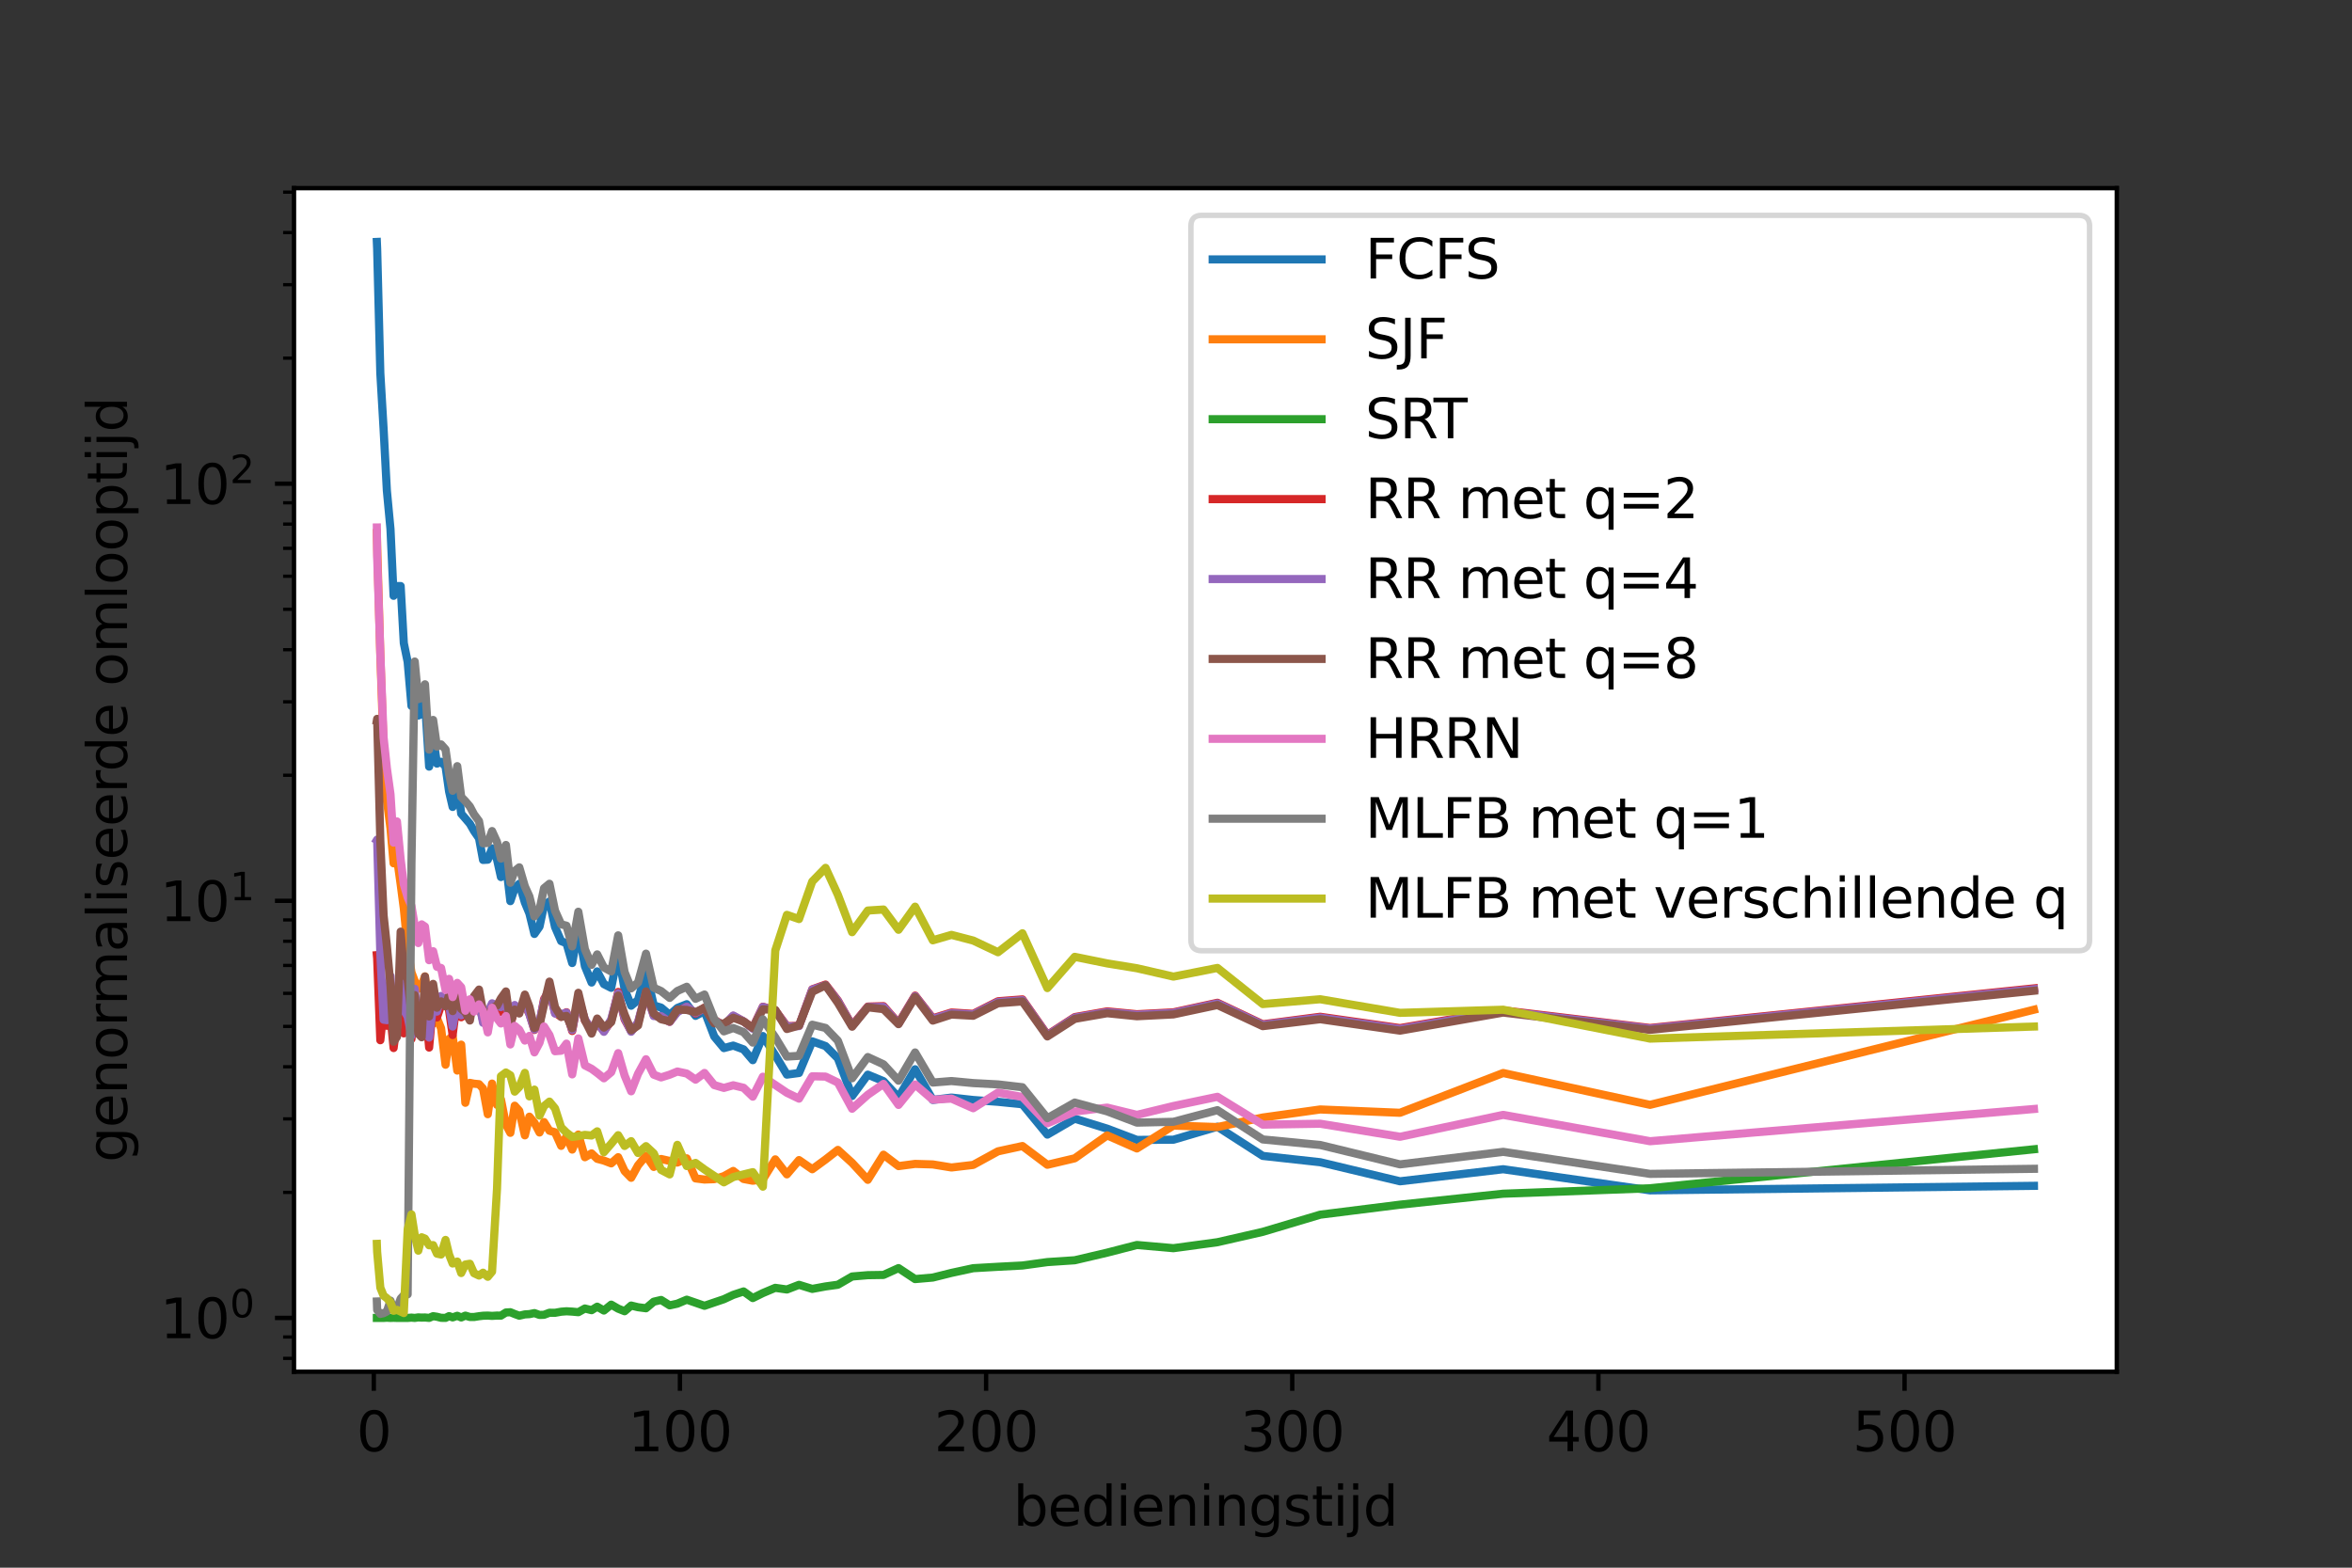 <?xml version="1.0" encoding="utf-8" standalone="no"?>
<!DOCTYPE svg PUBLIC "-//W3C//DTD SVG 1.1//EN"
  "http://www.w3.org/Graphics/SVG/1.1/DTD/svg11.dtd">
<svg height="288pt" version="1.1" viewBox="0 0 432 288" width="432pt" xmlns="http://www.w3.org/2000/svg" xmlns:xlink="http://www.w3.org/1999/xlink">
 <rect x="0" y="0" width="432" height="288" fill="#333333" stroke="none"/>
 <defs>
  <style type="text/css">*{stroke-linecap:butt;stroke-linejoin:round;}</style>
 </defs>
 <g id="figure_1">
  <g id="patch_1">
   <path d="M 0 288 
L 432 288 
L 432 0 
L 0 0 
z
" style="fill:none;"/>
  </g>
  <g id="axes_1">
   <g id="patch_2">
    <path d="M 54 252 
L 388.8 252 
L 388.8 34.56 
L 54 34.56 
z
" style="fill:#ffffff;"/>
   </g>
   <g id="matplotlib.axis_1">
    <g id="xtick_1">
     <g id="line2d_1">
      <defs>
       <path d="M 0 0 
L 0 3.5 
" id="m12b3d24460" style="stroke:#000000;stroke-width:0.8;"/>
      </defs>
      <g>
       <use style="stroke:#000000;stroke-width:0.8;" x="68.656" xlink:href="#m12b3d24460" y="252"/>
      </g>
     </g>
     <g id="text_1">
      <!-- 0 -->
      <g transform="translate(65.475 266.598)scale(0.1 -0.1)">
       <defs>
        <path d="M 2034 4250 
Q 1547 4250 1301 3770 
Q 1056 3291 1056 2328 
Q 1056 1369 1301 889 
Q 1547 409 2034 409 
Q 2525 409 2770 889 
Q 3016 1369 3016 2328 
Q 3016 3291 2770 3770 
Q 2525 4250 2034 4250 
z
M 2034 4750 
Q 2819 4750 3233 4129 
Q 3647 3509 3647 2328 
Q 3647 1150 3233 529 
Q 2819 -91 2034 -91 
Q 1250 -91 836 529 
Q 422 1150 422 2328 
Q 422 3509 836 4129 
Q 1250 4750 2034 4750 
z
" id="DejaVuSans-30" transform="scale(0.016)"/>
       </defs>
       <use xlink:href="#DejaVuSans-30"/>
      </g>
     </g>
    </g>
    <g id="xtick_2">
     <g id="line2d_2">
      <g>
       <use style="stroke:#000000;stroke-width:0.8;" x="124.888" xlink:href="#m12b3d24460" y="252"/>
      </g>
     </g>
     <g id="text_2">
      <!-- 100 -->
      <g transform="translate(115.345 266.598)scale(0.1 -0.1)">
       <defs>
        <path d="M 794 531 
L 1825 531 
L 1825 4091 
L 703 3866 
L 703 4441 
L 1819 4666 
L 2450 4666 
L 2450 531 
L 3481 531 
L 3481 0 
L 794 0 
L 794 531 
z
" id="DejaVuSans-31" transform="scale(0.016)"/>
       </defs>
       <use xlink:href="#DejaVuSans-31"/>
       <use x="63.623" xlink:href="#DejaVuSans-30"/>
       <use x="127.246" xlink:href="#DejaVuSans-30"/>
      </g>
     </g>
    </g>
    <g id="xtick_3">
     <g id="line2d_3">
      <g>
       <use style="stroke:#000000;stroke-width:0.8;" x="181.121" xlink:href="#m12b3d24460" y="252"/>
      </g>
     </g>
     <g id="text_3">
      <!-- 200 -->
      <g transform="translate(171.577 266.598)scale(0.1 -0.1)">
       <defs>
        <path d="M 1228 531 
L 3431 531 
L 3431 0 
L 469 0 
L 469 531 
Q 828 903 1448 1529 
Q 2069 2156 2228 2338 
Q 2531 2678 2651 2914 
Q 2772 3150 2772 3378 
Q 2772 3750 2511 3984 
Q 2250 4219 1831 4219 
Q 1534 4219 1204 4116 
Q 875 4013 500 3803 
L 500 4441 
Q 881 4594 1212 4672 
Q 1544 4750 1819 4750 
Q 2544 4750 2975 4387 
Q 3406 4025 3406 3419 
Q 3406 3131 3298 2873 
Q 3191 2616 2906 2266 
Q 2828 2175 2409 1742 
Q 1991 1309 1228 531 
z
" id="DejaVuSans-32" transform="scale(0.016)"/>
       </defs>
       <use xlink:href="#DejaVuSans-32"/>
       <use x="63.623" xlink:href="#DejaVuSans-30"/>
       <use x="127.246" xlink:href="#DejaVuSans-30"/>
      </g>
     </g>
    </g>
    <g id="xtick_4">
     <g id="line2d_4">
      <g>
       <use style="stroke:#000000;stroke-width:0.8;" x="237.353" xlink:href="#m12b3d24460" y="252"/>
      </g>
     </g>
     <g id="text_4">
      <!-- 300 -->
      <g transform="translate(227.809 266.598)scale(0.1 -0.1)">
       <defs>
        <path d="M 2597 2516 
Q 3050 2419 3304 2112 
Q 3559 1806 3559 1356 
Q 3559 666 3084 287 
Q 2609 -91 1734 -91 
Q 1441 -91 1130 -33 
Q 819 25 488 141 
L 488 750 
Q 750 597 1062 519 
Q 1375 441 1716 441 
Q 2309 441 2620 675 
Q 2931 909 2931 1356 
Q 2931 1769 2642 2001 
Q 2353 2234 1838 2234 
L 1294 2234 
L 1294 2753 
L 1863 2753 
Q 2328 2753 2575 2939 
Q 2822 3125 2822 3475 
Q 2822 3834 2567 4026 
Q 2313 4219 1838 4219 
Q 1578 4219 1281 4162 
Q 984 4106 628 3988 
L 628 4550 
Q 988 4650 1302 4700 
Q 1616 4750 1894 4750 
Q 2613 4750 3031 4423 
Q 3450 4097 3450 3541 
Q 3450 3153 3228 2886 
Q 3006 2619 2597 2516 
z
" id="DejaVuSans-33" transform="scale(0.016)"/>
       </defs>
       <use xlink:href="#DejaVuSans-33"/>
       <use x="63.623" xlink:href="#DejaVuSans-30"/>
       <use x="127.246" xlink:href="#DejaVuSans-30"/>
      </g>
     </g>
    </g>
    <g id="xtick_5">
     <g id="line2d_5">
      <g>
       <use style="stroke:#000000;stroke-width:0.8;" x="293.586" xlink:href="#m12b3d24460" y="252"/>
      </g>
     </g>
     <g id="text_5">
      <!-- 400 -->
      <g transform="translate(284.042 266.598)scale(0.1 -0.1)">
       <defs>
        <path d="M 2419 4116 
L 825 1625 
L 2419 1625 
L 2419 4116 
z
M 2253 4666 
L 3047 4666 
L 3047 1625 
L 3713 1625 
L 3713 1100 
L 3047 1100 
L 3047 0 
L 2419 0 
L 2419 1100 
L 313 1100 
L 313 1709 
L 2253 4666 
z
" id="DejaVuSans-34" transform="scale(0.016)"/>
       </defs>
       <use xlink:href="#DejaVuSans-34"/>
       <use x="63.623" xlink:href="#DejaVuSans-30"/>
       <use x="127.246" xlink:href="#DejaVuSans-30"/>
      </g>
     </g>
    </g>
    <g id="xtick_6">
     <g id="line2d_6">
      <g>
       <use style="stroke:#000000;stroke-width:0.8;" x="349.818" xlink:href="#m12b3d24460" y="252"/>
      </g>
     </g>
     <g id="text_6">
      <!-- 500 -->
      <g transform="translate(340.274 266.598)scale(0.1 -0.1)">
       <defs>
        <path d="M 691 4666 
L 3169 4666 
L 3169 4134 
L 1269 4134 
L 1269 2991 
Q 1406 3038 1543 3061 
Q 1681 3084 1819 3084 
Q 2600 3084 3056 2656 
Q 3513 2228 3513 1497 
Q 3513 744 3044 326 
Q 2575 -91 1722 -91 
Q 1428 -91 1123 -41 
Q 819 9 494 109 
L 494 744 
Q 775 591 1075 516 
Q 1375 441 1709 441 
Q 2250 441 2565 725 
Q 2881 1009 2881 1497 
Q 2881 1984 2565 2268 
Q 2250 2553 1709 2553 
Q 1456 2553 1204 2497 
Q 953 2441 691 2322 
L 691 4666 
z
" id="DejaVuSans-35" transform="scale(0.016)"/>
       </defs>
       <use xlink:href="#DejaVuSans-35"/>
       <use x="63.623" xlink:href="#DejaVuSans-30"/>
       <use x="127.246" xlink:href="#DejaVuSans-30"/>
      </g>
     </g>
    </g>
    <g id="text_7">
     <!-- bedieningstijd -->
     <g transform="translate(186.091 280.277)scale(0.1 -0.1)">
      <defs>
       <path d="M 3116 1747 
Q 3116 2381 2855 2742 
Q 2594 3103 2138 3103 
Q 1681 3103 1420 2742 
Q 1159 2381 1159 1747 
Q 1159 1113 1420 752 
Q 1681 391 2138 391 
Q 2594 391 2855 752 
Q 3116 1113 3116 1747 
z
M 1159 2969 
Q 1341 3281 1617 3432 
Q 1894 3584 2278 3584 
Q 2916 3584 3314 3078 
Q 3713 2572 3713 1747 
Q 3713 922 3314 415 
Q 2916 -91 2278 -91 
Q 1894 -91 1617 61 
Q 1341 213 1159 525 
L 1159 0 
L 581 0 
L 581 4863 
L 1159 4863 
L 1159 2969 
z
" id="DejaVuSans-62" transform="scale(0.016)"/>
       <path d="M 3597 1894 
L 3597 1613 
L 953 1613 
Q 991 1019 1311 708 
Q 1631 397 2203 397 
Q 2534 397 2845 478 
Q 3156 559 3463 722 
L 3463 178 
Q 3153 47 2828 -22 
Q 2503 -91 2169 -91 
Q 1331 -91 842 396 
Q 353 884 353 1716 
Q 353 2575 817 3079 
Q 1281 3584 2069 3584 
Q 2775 3584 3186 3129 
Q 3597 2675 3597 1894 
z
M 3022 2063 
Q 3016 2534 2758 2815 
Q 2500 3097 2075 3097 
Q 1594 3097 1305 2825 
Q 1016 2553 972 2059 
L 3022 2063 
z
" id="DejaVuSans-65" transform="scale(0.016)"/>
       <path d="M 2906 2969 
L 2906 4863 
L 3481 4863 
L 3481 0 
L 2906 0 
L 2906 525 
Q 2725 213 2448 61 
Q 2172 -91 1784 -91 
Q 1150 -91 751 415 
Q 353 922 353 1747 
Q 353 2572 751 3078 
Q 1150 3584 1784 3584 
Q 2172 3584 2448 3432 
Q 2725 3281 2906 2969 
z
M 947 1747 
Q 947 1113 1208 752 
Q 1469 391 1925 391 
Q 2381 391 2643 752 
Q 2906 1113 2906 1747 
Q 2906 2381 2643 2742 
Q 2381 3103 1925 3103 
Q 1469 3103 1208 2742 
Q 947 2381 947 1747 
z
" id="DejaVuSans-64" transform="scale(0.016)"/>
       <path d="M 603 3500 
L 1178 3500 
L 1178 0 
L 603 0 
L 603 3500 
z
M 603 4863 
L 1178 4863 
L 1178 4134 
L 603 4134 
L 603 4863 
z
" id="DejaVuSans-69" transform="scale(0.016)"/>
       <path d="M 3513 2113 
L 3513 0 
L 2938 0 
L 2938 2094 
Q 2938 2591 2744 2837 
Q 2550 3084 2163 3084 
Q 1697 3084 1428 2787 
Q 1159 2491 1159 1978 
L 1159 0 
L 581 0 
L 581 3500 
L 1159 3500 
L 1159 2956 
Q 1366 3272 1645 3428 
Q 1925 3584 2291 3584 
Q 2894 3584 3203 3211 
Q 3513 2838 3513 2113 
z
" id="DejaVuSans-6e" transform="scale(0.016)"/>
       <path d="M 2906 1791 
Q 2906 2416 2648 2759 
Q 2391 3103 1925 3103 
Q 1463 3103 1205 2759 
Q 947 2416 947 1791 
Q 947 1169 1205 825 
Q 1463 481 1925 481 
Q 2391 481 2648 825 
Q 2906 1169 2906 1791 
z
M 3481 434 
Q 3481 -459 3084 -895 
Q 2688 -1331 1869 -1331 
Q 1566 -1331 1297 -1286 
Q 1028 -1241 775 -1147 
L 775 -588 
Q 1028 -725 1275 -790 
Q 1522 -856 1778 -856 
Q 2344 -856 2625 -561 
Q 2906 -266 2906 331 
L 2906 616 
Q 2728 306 2450 153 
Q 2172 0 1784 0 
Q 1141 0 747 490 
Q 353 981 353 1791 
Q 353 2603 747 3093 
Q 1141 3584 1784 3584 
Q 2172 3584 2450 3431 
Q 2728 3278 2906 2969 
L 2906 3500 
L 3481 3500 
L 3481 434 
z
" id="DejaVuSans-67" transform="scale(0.016)"/>
       <path d="M 2834 3397 
L 2834 2853 
Q 2591 2978 2328 3040 
Q 2066 3103 1784 3103 
Q 1356 3103 1142 2972 
Q 928 2841 928 2578 
Q 928 2378 1081 2264 
Q 1234 2150 1697 2047 
L 1894 2003 
Q 2506 1872 2764 1633 
Q 3022 1394 3022 966 
Q 3022 478 2636 193 
Q 2250 -91 1575 -91 
Q 1294 -91 989 -36 
Q 684 19 347 128 
L 347 722 
Q 666 556 975 473 
Q 1284 391 1588 391 
Q 1994 391 2212 530 
Q 2431 669 2431 922 
Q 2431 1156 2273 1281 
Q 2116 1406 1581 1522 
L 1381 1569 
Q 847 1681 609 1914 
Q 372 2147 372 2553 
Q 372 3047 722 3315 
Q 1072 3584 1716 3584 
Q 2034 3584 2315 3537 
Q 2597 3491 2834 3397 
z
" id="DejaVuSans-73" transform="scale(0.016)"/>
       <path d="M 1172 4494 
L 1172 3500 
L 2356 3500 
L 2356 3053 
L 1172 3053 
L 1172 1153 
Q 1172 725 1289 603 
Q 1406 481 1766 481 
L 2356 481 
L 2356 0 
L 1766 0 
Q 1100 0 847 248 
Q 594 497 594 1153 
L 594 3053 
L 172 3053 
L 172 3500 
L 594 3500 
L 594 4494 
L 1172 4494 
z
" id="DejaVuSans-74" transform="scale(0.016)"/>
       <path d="M 603 3500 
L 1178 3500 
L 1178 -63 
Q 1178 -731 923 -1031 
Q 669 -1331 103 -1331 
L -116 -1331 
L -116 -844 
L 38 -844 
Q 366 -844 484 -692 
Q 603 -541 603 -63 
L 603 3500 
z
M 603 4863 
L 1178 4863 
L 1178 4134 
L 603 4134 
L 603 4863 
z
" id="DejaVuSans-6a" transform="scale(0.016)"/>
      </defs>
      <use xlink:href="#DejaVuSans-62"/>
      <use x="63.477" xlink:href="#DejaVuSans-65"/>
      <use x="125" xlink:href="#DejaVuSans-64"/>
      <use x="188.477" xlink:href="#DejaVuSans-69"/>
      <use x="216.26" xlink:href="#DejaVuSans-65"/>
      <use x="277.783" xlink:href="#DejaVuSans-6e"/>
      <use x="341.162" xlink:href="#DejaVuSans-69"/>
      <use x="368.945" xlink:href="#DejaVuSans-6e"/>
      <use x="432.324" xlink:href="#DejaVuSans-67"/>
      <use x="495.801" xlink:href="#DejaVuSans-73"/>
      <use x="547.9" xlink:href="#DejaVuSans-74"/>
      <use x="587.109" xlink:href="#DejaVuSans-69"/>
      <use x="614.893" xlink:href="#DejaVuSans-6a"/>
      <use x="642.676" xlink:href="#DejaVuSans-64"/>
     </g>
    </g>
   </g>
   <g id="matplotlib.axis_2">
    <g id="ytick_1">
     <g id="line2d_7">
      <defs>
       <path d="M 0 0 
L -3.5 0 
" id="m08b3625a8b" style="stroke:#000000;stroke-width:0.8;"/>
      </defs>
      <g>
       <use style="stroke:#000000;stroke-width:0.8;" x="54" xlink:href="#m08b3625a8b" y="242.116"/>
      </g>
     </g>
     <g id="text_8">
      <!-- $\mathdefault{10^{0}}$ -->
      <g transform="translate(29.4 245.916)scale(0.1 -0.1)">
       <use transform="translate(0 0.766)" xlink:href="#DejaVuSans-31"/>
       <use transform="translate(63.623 0.766)" xlink:href="#DejaVuSans-30"/>
       <use transform="translate(128.203 39.047)scale(0.7)" xlink:href="#DejaVuSans-30"/>
      </g>
     </g>
    </g>
    <g id="ytick_2">
     <g id="line2d_8">
      <g>
       <use style="stroke:#000000;stroke-width:0.8;" x="54" xlink:href="#m08b3625a8b" y="165.489"/>
      </g>
     </g>
     <g id="text_9">
      <!-- $\mathdefault{10^{1}}$ -->
      <g transform="translate(29.4 169.288)scale(0.1 -0.1)">
       <use transform="translate(0 0.684)" xlink:href="#DejaVuSans-31"/>
       <use transform="translate(63.623 0.684)" xlink:href="#DejaVuSans-30"/>
       <use transform="translate(128.203 38.966)scale(0.7)" xlink:href="#DejaVuSans-31"/>
      </g>
     </g>
    </g>
    <g id="ytick_3">
     <g id="line2d_9">
      <g>
       <use style="stroke:#000000;stroke-width:0.8;" x="54" xlink:href="#m08b3625a8b" y="88.861"/>
      </g>
     </g>
     <g id="text_10">
      <!-- $\mathdefault{10^{2}}$ -->
      <g transform="translate(29.4 92.66)scale(0.1 -0.1)">
       <use transform="translate(0 0.766)" xlink:href="#DejaVuSans-31"/>
       <use transform="translate(63.623 0.766)" xlink:href="#DejaVuSans-30"/>
       <use transform="translate(128.203 39.047)scale(0.7)" xlink:href="#DejaVuSans-32"/>
      </g>
     </g>
    </g>
    <g id="ytick_4">
     <g id="line2d_10">
      <defs>
       <path d="M 0 0 
L -2 0 
" id="m681ba56cd8" style="stroke:#000000;stroke-width:0.6;"/>
      </defs>
      <g>
       <use style="stroke:#000000;stroke-width:0.6;" x="54" xlink:href="#m681ba56cd8" y="249.542"/>
      </g>
     </g>
    </g>
    <g id="ytick_5">
     <g id="line2d_11">
      <g>
       <use style="stroke:#000000;stroke-width:0.6;" x="54" xlink:href="#m681ba56cd8" y="245.623"/>
      </g>
     </g>
    </g>
    <g id="ytick_6">
     <g id="line2d_12">
      <g>
       <use style="stroke:#000000;stroke-width:0.6;" x="54" xlink:href="#m681ba56cd8" y="219.049"/>
      </g>
     </g>
    </g>
    <g id="ytick_7">
     <g id="line2d_13">
      <g>
       <use style="stroke:#000000;stroke-width:0.6;" x="54" xlink:href="#m681ba56cd8" y="205.556"/>
      </g>
     </g>
    </g>
    <g id="ytick_8">
     <g id="line2d_14">
      <g>
       <use style="stroke:#000000;stroke-width:0.6;" x="54" xlink:href="#m681ba56cd8" y="195.982"/>
      </g>
     </g>
    </g>
    <g id="ytick_9">
     <g id="line2d_15">
      <g>
       <use style="stroke:#000000;stroke-width:0.6;" x="54" xlink:href="#m681ba56cd8" y="188.556"/>
      </g>
     </g>
    </g>
    <g id="ytick_10">
     <g id="line2d_16">
      <g>
       <use style="stroke:#000000;stroke-width:0.6;" x="54" xlink:href="#m681ba56cd8" y="182.488"/>
      </g>
     </g>
    </g>
    <g id="ytick_11">
     <g id="line2d_17">
      <g>
       <use style="stroke:#000000;stroke-width:0.6;" x="54" xlink:href="#m681ba56cd8" y="177.358"/>
      </g>
     </g>
    </g>
    <g id="ytick_12">
     <g id="line2d_18">
      <g>
       <use style="stroke:#000000;stroke-width:0.6;" x="54" xlink:href="#m681ba56cd8" y="172.915"/>
      </g>
     </g>
    </g>
    <g id="ytick_13">
     <g id="line2d_19">
      <g>
       <use style="stroke:#000000;stroke-width:0.6;" x="54" xlink:href="#m681ba56cd8" y="168.995"/>
      </g>
     </g>
    </g>
    <g id="ytick_14">
     <g id="line2d_20">
      <g>
       <use style="stroke:#000000;stroke-width:0.6;" x="54" xlink:href="#m681ba56cd8" y="142.421"/>
      </g>
     </g>
    </g>
    <g id="ytick_15">
     <g id="line2d_21">
      <g>
       <use style="stroke:#000000;stroke-width:0.6;" x="54" xlink:href="#m681ba56cd8" y="128.928"/>
      </g>
     </g>
    </g>
    <g id="ytick_16">
     <g id="line2d_22">
      <g>
       <use style="stroke:#000000;stroke-width:0.6;" x="54" xlink:href="#m681ba56cd8" y="119.354"/>
      </g>
     </g>
    </g>
    <g id="ytick_17">
     <g id="line2d_23">
      <g>
       <use style="stroke:#000000;stroke-width:0.6;" x="54" xlink:href="#m681ba56cd8" y="111.928"/>
      </g>
     </g>
    </g>
    <g id="ytick_18">
     <g id="line2d_24">
      <g>
       <use style="stroke:#000000;stroke-width:0.6;" x="54" xlink:href="#m681ba56cd8" y="105.86"/>
      </g>
     </g>
    </g>
    <g id="ytick_19">
     <g id="line2d_25">
      <g>
       <use style="stroke:#000000;stroke-width:0.6;" x="54" xlink:href="#m681ba56cd8" y="100.73"/>
      </g>
     </g>
    </g>
    <g id="ytick_20">
     <g id="line2d_26">
      <g>
       <use style="stroke:#000000;stroke-width:0.6;" x="54" xlink:href="#m681ba56cd8" y="96.287"/>
      </g>
     </g>
    </g>
    <g id="ytick_21">
     <g id="line2d_27">
      <g>
       <use style="stroke:#000000;stroke-width:0.6;" x="54" xlink:href="#m681ba56cd8" y="92.367"/>
      </g>
     </g>
    </g>
    <g id="ytick_22">
     <g id="line2d_28">
      <g>
       <use style="stroke:#000000;stroke-width:0.6;" x="54" xlink:href="#m681ba56cd8" y="65.793"/>
      </g>
     </g>
    </g>
    <g id="ytick_23">
     <g id="line2d_29">
      <g>
       <use style="stroke:#000000;stroke-width:0.6;" x="54" xlink:href="#m681ba56cd8" y="52.3"/>
      </g>
     </g>
    </g>
    <g id="ytick_24">
     <g id="line2d_30">
      <g>
       <use style="stroke:#000000;stroke-width:0.6;" x="54" xlink:href="#m681ba56cd8" y="42.726"/>
      </g>
     </g>
    </g>
    <g id="ytick_25">
     <g id="line2d_31">
      <g>
       <use style="stroke:#000000;stroke-width:0.6;" x="54" xlink:href="#m681ba56cd8" y="35.3"/>
      </g>
     </g>
    </g>
    <g id="text_11">
     <!-- genormaliseerde omlooptijd -->
     <g transform="translate(23.32 213.529)rotate(-90)scale(0.1 -0.1)">
      <defs>
       <path d="M 1959 3097 
Q 1497 3097 1228 2736 
Q 959 2375 959 1747 
Q 959 1119 1226 758 
Q 1494 397 1959 397 
Q 2419 397 2687 759 
Q 2956 1122 2956 1747 
Q 2956 2369 2687 2733 
Q 2419 3097 1959 3097 
z
M 1959 3584 
Q 2709 3584 3137 3096 
Q 3566 2609 3566 1747 
Q 3566 888 3137 398 
Q 2709 -91 1959 -91 
Q 1206 -91 779 398 
Q 353 888 353 1747 
Q 353 2609 779 3096 
Q 1206 3584 1959 3584 
z
" id="DejaVuSans-6f" transform="scale(0.016)"/>
       <path d="M 2631 2963 
Q 2534 3019 2420 3045 
Q 2306 3072 2169 3072 
Q 1681 3072 1420 2755 
Q 1159 2438 1159 1844 
L 1159 0 
L 581 0 
L 581 3500 
L 1159 3500 
L 1159 2956 
Q 1341 3275 1631 3429 
Q 1922 3584 2338 3584 
Q 2397 3584 2469 3576 
Q 2541 3569 2628 3553 
L 2631 2963 
z
" id="DejaVuSans-72" transform="scale(0.016)"/>
       <path d="M 3328 2828 
Q 3544 3216 3844 3400 
Q 4144 3584 4550 3584 
Q 5097 3584 5394 3201 
Q 5691 2819 5691 2113 
L 5691 0 
L 5113 0 
L 5113 2094 
Q 5113 2597 4934 2840 
Q 4756 3084 4391 3084 
Q 3944 3084 3684 2787 
Q 3425 2491 3425 1978 
L 3425 0 
L 2847 0 
L 2847 2094 
Q 2847 2600 2669 2842 
Q 2491 3084 2119 3084 
Q 1678 3084 1418 2786 
Q 1159 2488 1159 1978 
L 1159 0 
L 581 0 
L 581 3500 
L 1159 3500 
L 1159 2956 
Q 1356 3278 1631 3431 
Q 1906 3584 2284 3584 
Q 2666 3584 2933 3390 
Q 3200 3197 3328 2828 
z
" id="DejaVuSans-6d" transform="scale(0.016)"/>
       <path d="M 2194 1759 
Q 1497 1759 1228 1600 
Q 959 1441 959 1056 
Q 959 750 1161 570 
Q 1363 391 1709 391 
Q 2188 391 2477 730 
Q 2766 1069 2766 1631 
L 2766 1759 
L 2194 1759 
z
M 3341 1997 
L 3341 0 
L 2766 0 
L 2766 531 
Q 2569 213 2275 61 
Q 1981 -91 1556 -91 
Q 1019 -91 701 211 
Q 384 513 384 1019 
Q 384 1609 779 1909 
Q 1175 2209 1959 2209 
L 2766 2209 
L 2766 2266 
Q 2766 2663 2505 2880 
Q 2244 3097 1772 3097 
Q 1472 3097 1187 3025 
Q 903 2953 641 2809 
L 641 3341 
Q 956 3463 1253 3523 
Q 1550 3584 1831 3584 
Q 2591 3584 2966 3190 
Q 3341 2797 3341 1997 
z
" id="DejaVuSans-61" transform="scale(0.016)"/>
       <path d="M 603 4863 
L 1178 4863 
L 1178 0 
L 603 0 
L 603 4863 
z
" id="DejaVuSans-6c" transform="scale(0.016)"/>
       <path id="DejaVuSans-20" transform="scale(0.016)"/>
       <path d="M 1159 525 
L 1159 -1331 
L 581 -1331 
L 581 3500 
L 1159 3500 
L 1159 2969 
Q 1341 3281 1617 3432 
Q 1894 3584 2278 3584 
Q 2916 3584 3314 3078 
Q 3713 2572 3713 1747 
Q 3713 922 3314 415 
Q 2916 -91 2278 -91 
Q 1894 -91 1617 61 
Q 1341 213 1159 525 
z
M 3116 1747 
Q 3116 2381 2855 2742 
Q 2594 3103 2138 3103 
Q 1681 3103 1420 2742 
Q 1159 2381 1159 1747 
Q 1159 1113 1420 752 
Q 1681 391 2138 391 
Q 2594 391 2855 752 
Q 3116 1113 3116 1747 
z
" id="DejaVuSans-70" transform="scale(0.016)"/>
      </defs>
      <use xlink:href="#DejaVuSans-67"/>
      <use x="63.477" xlink:href="#DejaVuSans-65"/>
      <use x="125" xlink:href="#DejaVuSans-6e"/>
      <use x="188.379" xlink:href="#DejaVuSans-6f"/>
      <use x="249.561" xlink:href="#DejaVuSans-72"/>
      <use x="288.924" xlink:href="#DejaVuSans-6d"/>
      <use x="386.336" xlink:href="#DejaVuSans-61"/>
      <use x="447.615" xlink:href="#DejaVuSans-6c"/>
      <use x="475.398" xlink:href="#DejaVuSans-69"/>
      <use x="503.182" xlink:href="#DejaVuSans-73"/>
      <use x="555.281" xlink:href="#DejaVuSans-65"/>
      <use x="616.805" xlink:href="#DejaVuSans-65"/>
      <use x="678.328" xlink:href="#DejaVuSans-72"/>
      <use x="717.691" xlink:href="#DejaVuSans-64"/>
      <use x="781.168" xlink:href="#DejaVuSans-65"/>
      <use x="842.691" xlink:href="#DejaVuSans-20"/>
      <use x="874.479" xlink:href="#DejaVuSans-6f"/>
      <use x="935.66" xlink:href="#DejaVuSans-6d"/>
      <use x="1033.072" xlink:href="#DejaVuSans-6c"/>
      <use x="1060.855" xlink:href="#DejaVuSans-6f"/>
      <use x="1122.037" xlink:href="#DejaVuSans-6f"/>
      <use x="1183.219" xlink:href="#DejaVuSans-70"/>
      <use x="1246.695" xlink:href="#DejaVuSans-74"/>
      <use x="1285.904" xlink:href="#DejaVuSans-69"/>
      <use x="1313.688" xlink:href="#DejaVuSans-6a"/>
      <use x="1341.471" xlink:href="#DejaVuSans-64"/>
     </g>
    </g>
   </g>
   <g id="line2d_32">
    <path clip-path="url(#p2e4a7e15c2)" d="M 69.218 44.444 
L 69.274 45.721 
L 69.856 68.542 
L 70.458 78.828 
L 71.057 90.126 
L 71.721 97.18 
L 72.294 109.46 
L 72.91 107.67 
L 73.59 107.665 
L 74.169 118.149 
L 74.875 121.594 
L 75.578 129.682 
L 76.174 124.879 
L 76.829 131.454 
L 77.451 131.178 
L 78.058 128.843 
L 78.82 140.839 
L 79.554 135.478 
L 80.259 140.285 
L 81.016 139.939 
L 81.834 140.813 
L 82.486 145.412 
L 83.139 148.242 
L 83.988 143.786 
L 84.71 149.478 
L 85.472 150.353 
L 86.302 151.329 
L 87.069 152.673 
L 87.983 153.99 
L 88.722 157.982 
L 89.594 157.931 
L 90.378 155.854 
L 91.287 157.884 
L 92.009 161.121 
L 92.923 158.578 
L 93.738 165.548 
L 94.542 163.184 
L 95.38 162.354 
L 96.404 165.798 
L 97.239 167.815 
L 98.158 171.575 
L 99.097 170.231 
L 99.924 166.315 
L 100.922 165.605 
L 101.943 170.301 
L 103.067 172.891 
L 104.046 173.28 
L 105.097 176.92 
L 106.225 170.695 
L 107.431 177.5 
L 108.657 180.502 
L 109.689 178.451 
L 110.92 180.791 
L 112.264 181.477 
L 113.543 175.053 
L 114.721 181.746 
L 115.928 184.76 
L 117.19 183.718 
L 118.652 178.476 
L 120.08 184.707 
L 121.424 185.102 
L 123.002 186.439 
L 124.413 185.171 
L 126.139 184.482 
L 127.756 186.626 
L 129.395 185.75 
L 131.189 190.414 
L 132.958 192.544 
L 134.673 192.086 
L 136.576 192.781 
L 138.266 194.764 
L 140.122 190.326 
L 142.396 193.853 
L 144.533 197.417 
L 146.757 197.12 
L 149.189 191.305 
L 151.632 192.172 
L 153.896 194.428 
L 156.508 201.353 
L 159.393 197.428 
L 162.274 198.621 
L 165.035 201.593 
L 168.08 196.433 
L 171.333 202.069 
L 174.761 201.637 
L 178.751 202.082 
L 183.303 202.412 
L 187.793 202.869 
L 192.373 208.44 
L 197.403 205.512 
L 203.358 207.345 
L 208.818 209.411 
L 215.524 209.377 
L 223.61 206.993 
L 231.938 212.351 
L 242.487 213.511 
L 257.139 217.016 
L 276.092 214.801 
L 303.069 218.68 
L 373.582 217.85 
" style="fill:none;stroke:#1f77b4;stroke-linecap:square;stroke-width:1.5;"/>
   </g>
   <g id="line2d_33">
    <path clip-path="url(#p2e4a7e15c2)" d="M 69.218 97.915 
L 69.274 100.305 
L 69.856 120.31 
L 70.458 137.527 
L 71.057 147.032 
L 71.721 152.155 
L 72.294 158.599 
L 72.91 157.574 
L 73.59 162.431 
L 74.169 166.891 
L 74.875 174.226 
L 75.578 178.639 
L 76.174 180.204 
L 76.829 181.66 
L 77.451 180.937 
L 78.058 179.374 
L 78.82 186.033 
L 79.554 188.073 
L 80.259 187.039 
L 81.016 188.907 
L 81.834 195.598 
L 82.486 190.879 
L 83.139 190.338 
L 83.988 196.674 
L 84.71 191.911 
L 85.472 202.591 
L 86.302 198.934 
L 87.069 199.087 
L 87.983 199.173 
L 88.722 199.978 
L 89.594 204.693 
L 90.378 199.065 
L 91.287 202.978 
L 92.009 201.962 
L 92.923 206.588 
L 93.738 208.115 
L 94.542 203.127 
L 95.38 204.071 
L 96.404 208.576 
L 97.239 205.141 
L 98.158 206.25 
L 99.097 208.05 
L 99.924 206.137 
L 100.922 207.725 
L 101.943 208.007 
L 103.067 210.506 
L 104.046 208.768 
L 105.097 211.189 
L 106.225 208.427 
L 107.431 212.594 
L 108.657 211.891 
L 109.689 212.884 
L 110.92 213.211 
L 112.264 213.723 
L 113.543 212.588 
L 114.721 215.134 
L 115.928 216.373 
L 117.19 214.09 
L 118.652 212.318 
L 120.08 214.375 
L 121.424 212.917 
L 123.002 213.275 
L 124.413 213.573 
L 126.139 212.798 
L 127.756 216.486 
L 129.395 216.691 
L 131.189 216.625 
L 132.958 216.072 
L 134.673 215.115 
L 136.576 216.592 
L 138.266 216.911 
L 140.122 216.655 
L 142.396 212.985 
L 144.533 215.74 
L 146.757 213.121 
L 149.189 214.799 
L 151.632 213.014 
L 153.896 211.249 
L 156.508 213.63 
L 159.393 216.747 
L 162.274 212.129 
L 165.035 214.225 
L 168.08 213.821 
L 171.333 213.918 
L 174.761 214.478 
L 178.751 214.007 
L 183.303 211.512 
L 187.793 210.539 
L 192.373 213.981 
L 197.403 212.793 
L 203.358 208.585 
L 208.818 210.984 
L 215.524 206.783 
L 223.61 207.051 
L 231.938 205.3 
L 242.487 203.82 
L 257.139 204.43 
L 276.092 197.124 
L 303.069 202.969 
L 373.582 185.494 
" style="fill:none;stroke:#ff7f0e;stroke-linecap:square;stroke-width:1.5;"/>
   </g>
   <g id="line2d_34">
    <path clip-path="url(#p2e4a7e15c2)" d="M 69.218 242.116 
L 69.274 242.116 
L 69.856 242.116 
L 70.458 242.116 
L 71.057 242.075 
L 71.721 242.116 
L 72.294 242.093 
L 72.91 242.116 
L 73.59 242.116 
L 74.169 242.116 
L 74.875 242.116 
L 75.578 242.061 
L 76.174 242.116 
L 76.829 242.021 
L 77.451 242.054 
L 78.058 242.038 
L 78.82 242.108 
L 79.554 241.794 
L 80.259 241.901 
L 81.016 242.094 
L 81.834 242.109 
L 82.486 241.786 
L 83.139 242.018 
L 83.988 241.723 
L 84.71 242.03 
L 85.472 241.694 
L 86.302 241.941 
L 87.069 241.945 
L 87.983 241.802 
L 88.722 241.714 
L 89.594 241.687 
L 90.378 241.74 
L 91.287 241.683 
L 92.009 241.694 
L 92.923 241.119 
L 93.738 241.07 
L 94.542 241.401 
L 95.38 241.707 
L 96.404 241.469 
L 97.239 241.418 
L 98.158 241.23 
L 99.097 241.567 
L 99.924 241.54 
L 100.922 241.164 
L 101.943 241.176 
L 103.067 240.973 
L 104.046 240.896 
L 105.097 240.956 
L 106.225 241.063 
L 107.431 240.388 
L 108.657 240.694 
L 109.689 240.051 
L 110.92 240.759 
L 112.264 239.677 
L 113.543 240.414 
L 114.721 240.885 
L 115.928 239.844 
L 117.19 240.149 
L 118.652 240.339 
L 120.08 239.132 
L 121.424 238.817 
L 123.002 239.807 
L 124.413 239.495 
L 126.139 238.766 
L 127.756 239.321 
L 129.395 239.889 
L 131.189 239.275 
L 132.958 238.677 
L 134.673 237.881 
L 136.576 237.254 
L 138.266 238.467 
L 140.122 237.548 
L 142.396 236.588 
L 144.533 236.894 
L 146.757 236.037 
L 149.189 236.784 
L 151.632 236.332 
L 153.896 236.019 
L 156.508 234.505 
L 159.393 234.263 
L 162.274 234.218 
L 165.035 232.966 
L 168.08 234.98 
L 171.333 234.698 
L 174.761 233.843 
L 178.751 232.981 
L 183.303 232.719 
L 187.793 232.486 
L 192.373 231.858 
L 197.403 231.522 
L 203.358 230.125 
L 208.818 228.716 
L 215.524 229.305 
L 223.61 228.206 
L 231.938 226.301 
L 242.487 223.148 
L 257.139 221.311 
L 276.092 219.297 
L 303.069 218.297 
L 373.582 211.134 
" style="fill:none;stroke:#2ca02c;stroke-linecap:square;stroke-width:1.5;"/>
   </g>
   <g id="line2d_35">
    <path clip-path="url(#p2e4a7e15c2)" d="M 69.218 175.464 
L 69.274 176.053 
L 69.856 191.102 
L 70.458 185.417 
L 71.057 188.445 
L 71.721 186.654 
L 72.294 192.533 
L 72.91 187.821 
L 73.59 180.685 
L 74.169 189.842 
L 74.875 186.348 
L 75.578 190.879 
L 76.174 184.917 
L 76.829 189.645 
L 77.451 188.723 
L 78.058 183.821 
L 78.82 192.449 
L 79.554 184.191 
L 80.259 186.926 
L 81.016 184.685 
L 81.834 183.487 
L 82.486 185.652 
L 83.139 190.148 
L 83.988 183.489 
L 84.71 186.881 
L 85.472 186.285 
L 86.302 186.13 
L 87.069 185.091 
L 87.983 184.477 
L 88.722 187.463 
L 89.594 187.075 
L 90.378 184.544 
L 91.287 184.684 
L 92.009 185.917 
L 92.923 183.537 
L 93.738 188.381 
L 94.542 185.218 
L 95.38 185.217 
L 96.404 184.699 
L 97.239 186.232 
L 98.158 189.214 
L 99.097 188.064 
L 99.924 183.539 
L 100.922 182.004 
L 101.943 186.027 
L 103.067 186.795 
L 104.046 185.962 
L 105.097 189.404 
L 106.225 183.29 
L 107.431 187.484 
L 108.657 188.976 
L 109.689 187.927 
L 110.92 189.428 
L 112.264 187.558 
L 113.543 182.233 
L 114.721 187.256 
L 115.928 189.431 
L 117.19 187.912 
L 118.652 182.419 
L 120.08 186.528 
L 121.424 186.784 
L 123.002 187.722 
L 124.413 185.792 
L 126.139 184.959 
L 127.756 186.202 
L 129.395 185.121 
L 131.189 187.353 
L 132.958 188.389 
L 134.673 186.632 
L 136.576 187.631 
L 138.266 188.847 
L 140.122 184.945 
L 142.396 185.617 
L 144.533 188.511 
L 146.757 188.453 
L 149.189 181.747 
L 151.632 180.873 
L 153.896 183.805 
L 156.508 188.4 
L 159.393 184.919 
L 162.274 184.839 
L 165.035 187.984 
L 168.08 182.902 
L 171.333 187.073 
L 174.761 186.006 
L 178.751 186.256 
L 183.303 183.942 
L 187.793 183.6 
L 192.373 190.125 
L 197.403 186.851 
L 203.358 185.801 
L 208.818 186.326 
L 215.524 185.98 
L 223.61 184.22 
L 231.938 188.171 
L 242.487 186.793 
L 257.139 188.875 
L 276.092 185.615 
L 303.069 188.854 
L 373.582 181.574 
" style="fill:none;stroke:#d62728;stroke-linecap:square;stroke-width:1.5;"/>
   </g>
   <g id="line2d_36">
    <path clip-path="url(#p2e4a7e15c2)" d="M 69.218 154.339 
L 69.274 154.244 
L 69.856 175.173 
L 70.458 187.325 
L 71.057 187.409 
L 71.721 179.317 
L 72.294 189.281 
L 72.91 188.821 
L 73.59 177.065 
L 74.169 185.477 
L 74.875 186.779 
L 75.578 190.265 
L 76.174 181.648 
L 76.829 188.463 
L 77.451 189.373 
L 78.058 182.283 
L 78.82 190.61 
L 79.554 184.795 
L 80.259 185.839 
L 81.016 182.966 
L 81.834 183.963 
L 82.486 184.625 
L 83.139 188.585 
L 83.988 183.934 
L 84.71 186.52 
L 85.472 185.057 
L 86.302 186.591 
L 87.069 184.312 
L 87.983 183.993 
L 88.722 187.895 
L 89.594 186.03 
L 90.378 184.318 
L 91.287 184.775 
L 92.009 185.011 
L 92.923 183.791 
L 93.738 188.081 
L 94.542 184.632 
L 95.38 185.504 
L 96.404 184 
L 97.239 186.35 
L 98.158 189.121 
L 99.097 187.648 
L 99.924 183.86 
L 100.922 181.449 
L 101.943 186.201 
L 103.067 186.302 
L 104.046 186.033 
L 105.097 189.217 
L 106.225 183.358 
L 107.431 187.285 
L 108.657 189.194 
L 109.689 187.684 
L 110.92 189.553 
L 112.264 187.246 
L 113.543 182.466 
L 114.721 187.06 
L 115.928 189.538 
L 117.19 187.8 
L 118.652 182.315 
L 120.08 186.66 
L 121.424 186.676 
L 123.002 187.709 
L 124.413 185.953 
L 126.139 184.938 
L 127.756 186.094 
L 129.395 185.21 
L 131.189 187.463 
L 132.958 188.375 
L 134.673 186.563 
L 136.576 187.637 
L 138.266 188.99 
L 140.122 184.981 
L 142.396 185.704 
L 144.533 188.598 
L 146.757 188.499 
L 149.189 181.797 
L 151.632 181.003 
L 153.896 183.902 
L 156.508 188.491 
L 159.393 185.008 
L 162.274 184.971 
L 165.035 188.079 
L 168.08 183.01 
L 171.333 187.178 
L 174.761 186.141 
L 178.751 186.374 
L 183.303 184.076 
L 187.793 183.746 
L 192.373 190.218 
L 197.403 186.949 
L 203.358 185.939 
L 208.818 186.435 
L 215.524 186.096 
L 223.61 184.335 
L 231.938 188.28 
L 242.487 186.94 
L 257.139 189.04 
L 276.092 185.74 
L 303.069 188.967 
L 373.582 181.731 
" style="fill:none;stroke:#9467bd;stroke-linecap:square;stroke-width:1.5;"/>
   </g>
   <g id="line2d_37">
    <path clip-path="url(#p2e4a7e15c2)" d="M 69.218 132.397 
L 69.274 132.06 
L 69.856 154.45 
L 70.458 168.161 
L 71.057 173.778 
L 71.721 181.039 
L 72.294 191.379 
L 72.91 190.481 
L 73.59 171.153 
L 74.169 178.438 
L 74.875 179.934 
L 75.578 186.432 
L 76.174 182.811 
L 76.829 189.911 
L 77.451 190.556 
L 78.058 179.401 
L 78.82 186.742 
L 79.554 180.75 
L 80.259 185.127 
L 81.016 183.959 
L 81.834 184.864 
L 82.486 182.768 
L 83.139 185.75 
L 83.988 180.982 
L 84.71 185.344 
L 85.472 185.959 
L 86.302 187.479 
L 87.069 182.996 
L 87.983 181.795 
L 88.722 185.841 
L 89.594 186.763 
L 90.378 185.183 
L 91.287 184.742 
L 92.009 183.413 
L 92.923 182.14 
L 93.738 187.924 
L 94.542 185.473 
L 95.38 186.193 
L 96.404 182.713 
L 97.239 184.956 
L 98.158 188.86 
L 99.097 188.269 
L 99.924 184.556 
L 100.922 180.333 
L 101.943 185.041 
L 103.067 186.806 
L 104.046 186.639 
L 105.097 188.913 
L 106.225 182.387 
L 107.431 187.435 
L 108.657 189.879 
L 109.689 187.115 
L 110.92 188.784 
L 112.264 187.768 
L 113.543 182.901 
L 114.721 186.389 
L 115.928 189.276 
L 117.19 188.393 
L 118.652 182.133 
L 120.08 186.216 
L 121.424 187.248 
L 123.002 187.624 
L 124.413 185.474 
L 126.139 185.536 
L 127.756 185.953 
L 129.395 185.141 
L 131.189 187.993 
L 132.958 188.039 
L 134.673 186.971 
L 136.576 187.668 
L 138.266 188.859 
L 140.122 185.419 
L 142.396 185.536 
L 144.533 189.038 
L 146.757 188.395 
L 149.189 182.199 
L 151.632 181.008 
L 153.896 184.232 
L 156.508 188.614 
L 159.393 185.051 
L 162.274 185.39 
L 165.035 188.146 
L 168.08 183.163 
L 171.333 187.494 
L 174.761 186.382 
L 178.751 186.606 
L 183.303 184.312 
L 187.793 183.971 
L 192.373 190.402 
L 197.403 187.173 
L 203.358 186.139 
L 208.818 186.692 
L 215.524 186.354 
L 223.61 184.63 
L 231.938 188.515 
L 242.487 187.24 
L 257.139 189.338 
L 276.092 186.018 
L 303.069 189.193 
L 373.582 182.011 
" style="fill:none;stroke:#8c564b;stroke-linecap:square;stroke-width:1.5;"/>
   </g>
   <g id="line2d_38">
    <path clip-path="url(#p2e4a7e15c2)" d="M 69.218 96.906 
L 69.274 102.177 
L 69.856 120.04 
L 70.458 135.482 
L 71.057 141.122 
L 71.721 145.888 
L 72.294 154.796 
L 72.91 150.903 
L 73.59 157.876 
L 74.169 162.456 
L 74.875 164.853 
L 75.578 166.447 
L 76.174 170.035 
L 76.829 173.248 
L 77.451 169.816 
L 78.058 170.227 
L 78.82 176.401 
L 79.554 174.749 
L 80.259 177.61 
L 81.016 177.828 
L 81.834 181.874 
L 82.486 179.824 
L 83.139 183.174 
L 83.988 180.566 
L 84.71 181.362 
L 85.472 185.684 
L 86.302 183.582 
L 87.069 185.848 
L 87.983 184.519 
L 88.722 185.766 
L 89.594 189.66 
L 90.378 185.125 
L 91.287 187.073 
L 92.009 188.026 
L 92.923 186.658 
L 93.738 191.875 
L 94.542 188.471 
L 95.38 189.178 
L 96.404 191.165 
L 97.239 190.298 
L 98.158 193.333 
L 99.097 191.559 
L 99.924 188.577 
L 100.922 190.152 
L 101.943 193.121 
L 103.067 193.029 
L 104.046 191.72 
L 105.097 197.377 
L 106.225 190.765 
L 107.431 195.72 
L 108.657 196.348 
L 109.689 197.108 
L 110.92 198.093 
L 112.264 196.966 
L 113.543 193.471 
L 114.721 197.574 
L 115.928 200.484 
L 117.19 197.265 
L 118.652 194.594 
L 120.08 197.429 
L 121.424 197.931 
L 123.002 197.432 
L 124.413 196.849 
L 126.139 197.218 
L 127.756 198.343 
L 129.395 197.11 
L 131.189 199.341 
L 132.958 199.859 
L 134.673 199.376 
L 136.576 199.834 
L 138.266 201.464 
L 140.122 197.802 
L 142.396 199.321 
L 144.533 200.758 
L 146.757 201.829 
L 149.189 197.725 
L 151.632 197.781 
L 153.896 198.877 
L 156.508 203.685 
L 159.393 201.12 
L 162.274 199.119 
L 165.035 202.985 
L 168.08 199.224 
L 171.333 202.03 
L 174.761 201.826 
L 178.751 203.591 
L 183.303 200.728 
L 187.793 201.521 
L 192.373 206.364 
L 197.403 204.198 
L 203.358 203.479 
L 208.818 204.814 
L 215.524 203.189 
L 223.61 201.493 
L 231.938 206.607 
L 242.487 206.439 
L 257.139 208.834 
L 276.092 204.814 
L 303.069 209.652 
L 373.582 203.736 
" style="fill:none;stroke:#e377c2;stroke-linecap:square;stroke-width:1.5;"/>
   </g>
   <g id="line2d_39">
    <path clip-path="url(#p2e4a7e15c2)" d="M 69.218 239.096 
L 69.274 240.652 
L 69.856 241.376 
L 70.458 241.241 
L 71.057 240.931 
L 71.721 238.939 
L 72.294 240.376 
L 72.91 240.493 
L 73.59 238.575 
L 74.169 237.946 
L 74.875 237.783 
L 75.578 158.409 
L 76.174 121.528 
L 76.829 128.434 
L 77.451 128.211 
L 78.058 125.712 
L 78.82 137.713 
L 79.554 132.26 
L 80.259 137.176 
L 81.016 136.755 
L 81.834 137.67 
L 82.486 142.23 
L 83.139 145.267 
L 83.988 140.75 
L 84.71 146.393 
L 85.472 147.184 
L 86.302 148.164 
L 87.069 149.615 
L 87.983 150.845 
L 88.722 154.921 
L 89.594 154.866 
L 90.378 152.674 
L 91.287 154.678 
L 92.009 157.736 
L 92.923 155.227 
L 93.738 162.167 
L 94.542 160.003 
L 95.38 159.337 
L 96.404 162.837 
L 97.239 164.685 
L 98.158 168.356 
L 99.097 167.088 
L 99.924 163.177 
L 100.922 162.355 
L 101.943 167.297 
L 103.067 169.805 
L 104.046 170.059 
L 105.097 173.863 
L 106.225 167.495 
L 107.431 174.387 
L 108.657 177.256 
L 109.689 175.331 
L 110.92 177.733 
L 112.264 178.471 
L 113.543 171.833 
L 114.721 178.578 
L 115.928 181.578 
L 117.19 180.495 
L 118.652 175.196 
L 120.08 181.465 
L 121.424 182.065 
L 123.002 183.326 
L 124.413 182.055 
L 126.139 181.276 
L 127.756 183.492 
L 129.395 182.704 
L 131.189 187.194 
L 132.958 189.473 
L 134.673 188.857 
L 136.576 189.606 
L 138.266 191.539 
L 140.122 187.264 
L 142.396 190.576 
L 144.533 194.103 
L 146.757 193.971 
L 149.189 188.248 
L 151.632 188.845 
L 153.896 191.192 
L 156.508 198.092 
L 159.393 194.193 
L 162.274 195.525 
L 165.035 198.529 
L 168.08 193.347 
L 171.333 198.875 
L 174.761 198.598 
L 178.751 198.974 
L 183.303 199.217 
L 187.793 199.736 
L 192.373 205.42 
L 197.403 202.554 
L 203.358 204.168 
L 208.818 206.238 
L 215.524 206.086 
L 223.61 203.949 
L 231.938 209.327 
L 242.487 210.347 
L 257.139 213.907 
L 276.092 211.605 
L 303.069 215.653 
L 373.582 214.723 
" style="fill:none;stroke:#7f7f7f;stroke-linecap:square;stroke-width:1.5;"/>
   </g>
   <g id="line2d_40">
    <path clip-path="url(#p2e4a7e15c2)" d="M 69.218 228.512 
L 69.274 229.981 
L 69.856 236.561 
L 70.458 238.037 
L 71.057 238.494 
L 71.721 239.259 
L 72.294 240.804 
L 72.91 240.632 
L 73.59 240.951 
L 74.169 241.219 
L 74.875 225.896 
L 75.578 223.098 
L 76.174 226.851 
L 76.829 229.761 
L 77.451 227.299 
L 78.058 227.548 
L 78.82 228.772 
L 79.554 228.74 
L 80.259 230.31 
L 81.016 230.472 
L 81.834 227.786 
L 82.486 230.479 
L 83.139 232.118 
L 83.988 231.761 
L 84.71 233.869 
L 85.472 232.301 
L 86.302 232.166 
L 87.069 233.904 
L 87.983 234.333 
L 88.722 233.806 
L 89.594 234.559 
L 90.378 233.61 
L 91.287 218.38 
L 92.009 197.707 
L 92.923 197.026 
L 93.738 197.539 
L 94.542 200.544 
L 95.38 199.691 
L 96.404 197.097 
L 97.239 201.421 
L 98.158 200.169 
L 99.097 204.958 
L 99.924 203.197 
L 100.922 202.376 
L 101.943 203.612 
L 103.067 207.105 
L 104.046 208.071 
L 105.097 208.86 
L 106.225 208.717 
L 107.431 208.487 
L 108.657 208.608 
L 109.689 207.836 
L 110.92 211.669 
L 112.264 210.114 
L 113.543 208.545 
L 114.721 210.525 
L 115.928 209.643 
L 117.19 211.814 
L 118.652 210.561 
L 120.08 211.883 
L 121.424 214.922 
L 123.002 215.75 
L 124.413 210.319 
L 126.139 214.215 
L 127.756 213.641 
L 129.395 214.841 
L 131.189 216.034 
L 132.958 217.207 
L 134.673 216.238 
L 136.576 215.749 
L 138.266 215.336 
L 140.122 218.002 
L 142.396 174.617 
L 144.533 168.07 
L 146.757 168.842 
L 149.189 161.944 
L 151.632 159.433 
L 153.896 164.383 
L 156.508 171.25 
L 159.393 167.275 
L 162.274 167.089 
L 165.035 170.81 
L 168.08 166.564 
L 171.333 172.745 
L 174.761 171.748 
L 178.751 172.788 
L 183.303 174.936 
L 187.793 171.454 
L 192.373 181.519 
L 197.403 175.78 
L 203.358 176.988 
L 208.818 177.875 
L 215.524 179.412 
L 223.61 177.82 
L 231.938 184.457 
L 242.487 183.572 
L 257.139 186.069 
L 276.092 185.498 
L 303.069 190.804 
L 373.582 188.587 
" style="fill:none;stroke:#bcbd22;stroke-linecap:square;stroke-width:1.5;"/>
   </g>
   <g id="patch_3">
    <path d="M 54 252 
L 54 34.56 
" style="fill:none;stroke:#000000;stroke-linecap:square;stroke-linejoin:miter;stroke-width:0.8;"/>
   </g>
   <g id="patch_4">
    <path d="M 388.8 252 
L 388.8 34.56 
" style="fill:none;stroke:#000000;stroke-linecap:square;stroke-linejoin:miter;stroke-width:0.8;"/>
   </g>
   <g id="patch_5">
    <path d="M 54 252 
L 388.8 252 
" style="fill:none;stroke:#000000;stroke-linecap:square;stroke-linejoin:miter;stroke-width:0.8;"/>
   </g>
   <g id="patch_6">
    <path d="M 54 34.56 
L 388.8 34.56 
" style="fill:none;stroke:#000000;stroke-linecap:square;stroke-linejoin:miter;stroke-width:0.8;"/>
   </g>
   <g id="legend_1">
    <g id="patch_7">
     <path d="M 220.736 174.663 
L 381.8 174.663 
Q 383.8 174.663 383.8 172.663 
L 383.8 41.56 
Q 383.8 39.56 381.8 39.56 
L 220.736 39.56 
Q 218.736 39.56 218.736 41.56 
L 218.736 172.663 
Q 218.736 174.663 220.736 174.663 
z
" style="fill:#ffffff;opacity:0.8;stroke:#cccccc;stroke-linejoin:miter;"/>
    </g>
    <g id="line2d_41">
     <path d="M 222.736 47.658 
L 242.736 47.658 
" style="fill:none;stroke:#1f77b4;stroke-linecap:square;stroke-width:1.5;"/>
    </g>
    <g id="line2d_42"/>
    <g id="text_12">
     <!-- FCFS -->
     <g transform="translate(250.736 51.158)scale(0.1 -0.1)">
      <defs>
       <path d="M 628 4666 
L 3309 4666 
L 3309 4134 
L 1259 4134 
L 1259 2759 
L 3109 2759 
L 3109 2228 
L 1259 2228 
L 1259 0 
L 628 0 
L 628 4666 
z
" id="DejaVuSans-46" transform="scale(0.016)"/>
       <path d="M 4122 4306 
L 4122 3641 
Q 3803 3938 3442 4084 
Q 3081 4231 2675 4231 
Q 1875 4231 1450 3742 
Q 1025 3253 1025 2328 
Q 1025 1406 1450 917 
Q 1875 428 2675 428 
Q 3081 428 3442 575 
Q 3803 722 4122 1019 
L 4122 359 
Q 3791 134 3420 21 
Q 3050 -91 2638 -91 
Q 1578 -91 968 557 
Q 359 1206 359 2328 
Q 359 3453 968 4101 
Q 1578 4750 2638 4750 
Q 3056 4750 3426 4639 
Q 3797 4528 4122 4306 
z
" id="DejaVuSans-43" transform="scale(0.016)"/>
       <path d="M 3425 4513 
L 3425 3897 
Q 3066 4069 2747 4153 
Q 2428 4238 2131 4238 
Q 1616 4238 1336 4038 
Q 1056 3838 1056 3469 
Q 1056 3159 1242 3001 
Q 1428 2844 1947 2747 
L 2328 2669 
Q 3034 2534 3370 2195 
Q 3706 1856 3706 1288 
Q 3706 609 3251 259 
Q 2797 -91 1919 -91 
Q 1588 -91 1214 -16 
Q 841 59 441 206 
L 441 856 
Q 825 641 1194 531 
Q 1563 422 1919 422 
Q 2459 422 2753 634 
Q 3047 847 3047 1241 
Q 3047 1584 2836 1778 
Q 2625 1972 2144 2069 
L 1759 2144 
Q 1053 2284 737 2584 
Q 422 2884 422 3419 
Q 422 4038 858 4394 
Q 1294 4750 2059 4750 
Q 2388 4750 2728 4690 
Q 3069 4631 3425 4513 
z
" id="DejaVuSans-53" transform="scale(0.016)"/>
      </defs>
      <use xlink:href="#DejaVuSans-46"/>
      <use x="57.52" xlink:href="#DejaVuSans-43"/>
      <use x="127.344" xlink:href="#DejaVuSans-46"/>
      <use x="183.113" xlink:href="#DejaVuSans-53"/>
     </g>
    </g>
    <g id="line2d_43">
     <path d="M 222.736 62.337 
L 242.736 62.337 
" style="fill:none;stroke:#ff7f0e;stroke-linecap:square;stroke-width:1.5;"/>
    </g>
    <g id="line2d_44"/>
    <g id="text_13">
     <!-- SJF -->
     <g transform="translate(250.736 65.837)scale(0.1 -0.1)">
      <defs>
       <path d="M 628 4666 
L 1259 4666 
L 1259 325 
Q 1259 -519 939 -900 
Q 619 -1281 -91 -1281 
L -331 -1281 
L -331 -750 
L -134 -750 
Q 284 -750 456 -515 
Q 628 -281 628 325 
L 628 4666 
z
" id="DejaVuSans-4a" transform="scale(0.016)"/>
      </defs>
      <use xlink:href="#DejaVuSans-53"/>
      <use x="63.477" xlink:href="#DejaVuSans-4a"/>
      <use x="92.969" xlink:href="#DejaVuSans-46"/>
     </g>
    </g>
    <g id="line2d_45">
     <path d="M 222.736 77.015 
L 242.736 77.015 
" style="fill:none;stroke:#2ca02c;stroke-linecap:square;stroke-width:1.5;"/>
    </g>
    <g id="line2d_46"/>
    <g id="text_14">
     <!-- SRT -->
     <g transform="translate(250.736 80.515)scale(0.1 -0.1)">
      <defs>
       <path d="M 2841 2188 
Q 3044 2119 3236 1894 
Q 3428 1669 3622 1275 
L 4263 0 
L 3584 0 
L 2988 1197 
Q 2756 1666 2539 1819 
Q 2322 1972 1947 1972 
L 1259 1972 
L 1259 0 
L 628 0 
L 628 4666 
L 2053 4666 
Q 2853 4666 3247 4331 
Q 3641 3997 3641 3322 
Q 3641 2881 3436 2590 
Q 3231 2300 2841 2188 
z
M 1259 4147 
L 1259 2491 
L 2053 2491 
Q 2509 2491 2742 2702 
Q 2975 2913 2975 3322 
Q 2975 3731 2742 3939 
Q 2509 4147 2053 4147 
L 1259 4147 
z
" id="DejaVuSans-52" transform="scale(0.016)"/>
       <path d="M -19 4666 
L 3928 4666 
L 3928 4134 
L 2272 4134 
L 2272 0 
L 1638 0 
L 1638 4134 
L -19 4134 
L -19 4666 
z
" id="DejaVuSans-54" transform="scale(0.016)"/>
      </defs>
      <use xlink:href="#DejaVuSans-53"/>
      <use x="63.477" xlink:href="#DejaVuSans-52"/>
      <use x="125.709" xlink:href="#DejaVuSans-54"/>
     </g>
    </g>
    <g id="line2d_47">
     <path d="M 222.736 91.693 
L 242.736 91.693 
" style="fill:none;stroke:#d62728;stroke-linecap:square;stroke-width:1.5;"/>
    </g>
    <g id="line2d_48"/>
    <g id="text_15">
     <!-- RR met q=2 -->
     <g transform="translate(250.736 95.193)scale(0.1 -0.1)">
      <defs>
       <path d="M 947 1747 
Q 947 1113 1208 752 
Q 1469 391 1925 391 
Q 2381 391 2643 752 
Q 2906 1113 2906 1747 
Q 2906 2381 2643 2742 
Q 2381 3103 1925 3103 
Q 1469 3103 1208 2742 
Q 947 2381 947 1747 
z
M 2906 525 
Q 2725 213 2448 61 
Q 2172 -91 1784 -91 
Q 1150 -91 751 415 
Q 353 922 353 1747 
Q 353 2572 751 3078 
Q 1150 3584 1784 3584 
Q 2172 3584 2448 3432 
Q 2725 3281 2906 2969 
L 2906 3500 
L 3481 3500 
L 3481 -1331 
L 2906 -1331 
L 2906 525 
z
" id="DejaVuSans-71" transform="scale(0.016)"/>
       <path d="M 678 2906 
L 4684 2906 
L 4684 2381 
L 678 2381 
L 678 2906 
z
M 678 1631 
L 4684 1631 
L 4684 1100 
L 678 1100 
L 678 1631 
z
" id="DejaVuSans-3d" transform="scale(0.016)"/>
      </defs>
      <use xlink:href="#DejaVuSans-52"/>
      <use x="69.482" xlink:href="#DejaVuSans-52"/>
      <use x="138.965" xlink:href="#DejaVuSans-20"/>
      <use x="170.752" xlink:href="#DejaVuSans-6d"/>
      <use x="268.164" xlink:href="#DejaVuSans-65"/>
      <use x="329.688" xlink:href="#DejaVuSans-74"/>
      <use x="368.896" xlink:href="#DejaVuSans-20"/>
      <use x="400.684" xlink:href="#DejaVuSans-71"/>
      <use x="464.16" xlink:href="#DejaVuSans-3d"/>
      <use x="547.949" xlink:href="#DejaVuSans-32"/>
     </g>
    </g>
    <g id="line2d_49">
     <path d="M 222.736 106.371 
L 242.736 106.371 
" style="fill:none;stroke:#9467bd;stroke-linecap:square;stroke-width:1.5;"/>
    </g>
    <g id="line2d_50"/>
    <g id="text_16">
     <!-- RR met q=4 -->
     <g transform="translate(250.736 109.871)scale(0.1 -0.1)">
      <use xlink:href="#DejaVuSans-52"/>
      <use x="69.482" xlink:href="#DejaVuSans-52"/>
      <use x="138.965" xlink:href="#DejaVuSans-20"/>
      <use x="170.752" xlink:href="#DejaVuSans-6d"/>
      <use x="268.164" xlink:href="#DejaVuSans-65"/>
      <use x="329.688" xlink:href="#DejaVuSans-74"/>
      <use x="368.896" xlink:href="#DejaVuSans-20"/>
      <use x="400.684" xlink:href="#DejaVuSans-71"/>
      <use x="464.16" xlink:href="#DejaVuSans-3d"/>
      <use x="547.949" xlink:href="#DejaVuSans-34"/>
     </g>
    </g>
    <g id="line2d_51">
     <path d="M 222.736 121.049 
L 242.736 121.049 
" style="fill:none;stroke:#8c564b;stroke-linecap:square;stroke-width:1.5;"/>
    </g>
    <g id="line2d_52"/>
    <g id="text_17">
     <!-- RR met q=8 -->
     <g transform="translate(250.736 124.549)scale(0.1 -0.1)">
      <defs>
       <path d="M 2034 2216 
Q 1584 2216 1326 1975 
Q 1069 1734 1069 1313 
Q 1069 891 1326 650 
Q 1584 409 2034 409 
Q 2484 409 2743 651 
Q 3003 894 3003 1313 
Q 3003 1734 2745 1975 
Q 2488 2216 2034 2216 
z
M 1403 2484 
Q 997 2584 770 2862 
Q 544 3141 544 3541 
Q 544 4100 942 4425 
Q 1341 4750 2034 4750 
Q 2731 4750 3128 4425 
Q 3525 4100 3525 3541 
Q 3525 3141 3298 2862 
Q 3072 2584 2669 2484 
Q 3125 2378 3379 2068 
Q 3634 1759 3634 1313 
Q 3634 634 3220 271 
Q 2806 -91 2034 -91 
Q 1263 -91 848 271 
Q 434 634 434 1313 
Q 434 1759 690 2068 
Q 947 2378 1403 2484 
z
M 1172 3481 
Q 1172 3119 1398 2916 
Q 1625 2713 2034 2713 
Q 2441 2713 2670 2916 
Q 2900 3119 2900 3481 
Q 2900 3844 2670 4047 
Q 2441 4250 2034 4250 
Q 1625 4250 1398 4047 
Q 1172 3844 1172 3481 
z
" id="DejaVuSans-38" transform="scale(0.016)"/>
      </defs>
      <use xlink:href="#DejaVuSans-52"/>
      <use x="69.482" xlink:href="#DejaVuSans-52"/>
      <use x="138.965" xlink:href="#DejaVuSans-20"/>
      <use x="170.752" xlink:href="#DejaVuSans-6d"/>
      <use x="268.164" xlink:href="#DejaVuSans-65"/>
      <use x="329.688" xlink:href="#DejaVuSans-74"/>
      <use x="368.896" xlink:href="#DejaVuSans-20"/>
      <use x="400.684" xlink:href="#DejaVuSans-71"/>
      <use x="464.16" xlink:href="#DejaVuSans-3d"/>
      <use x="547.949" xlink:href="#DejaVuSans-38"/>
     </g>
    </g>
    <g id="line2d_53">
     <path d="M 222.736 135.727 
L 242.736 135.727 
" style="fill:none;stroke:#e377c2;stroke-linecap:square;stroke-width:1.5;"/>
    </g>
    <g id="line2d_54"/>
    <g id="text_18">
     <!-- HRRN -->
     <g transform="translate(250.736 139.227)scale(0.1 -0.1)">
      <defs>
       <path d="M 628 4666 
L 1259 4666 
L 1259 2753 
L 3553 2753 
L 3553 4666 
L 4184 4666 
L 4184 0 
L 3553 0 
L 3553 2222 
L 1259 2222 
L 1259 0 
L 628 0 
L 628 4666 
z
" id="DejaVuSans-48" transform="scale(0.016)"/>
       <path d="M 628 4666 
L 1478 4666 
L 3547 763 
L 3547 4666 
L 4159 4666 
L 4159 0 
L 3309 0 
L 1241 3903 
L 1241 0 
L 628 0 
L 628 4666 
z
" id="DejaVuSans-4e" transform="scale(0.016)"/>
      </defs>
      <use xlink:href="#DejaVuSans-48"/>
      <use x="75.195" xlink:href="#DejaVuSans-52"/>
      <use x="144.678" xlink:href="#DejaVuSans-52"/>
      <use x="214.16" xlink:href="#DejaVuSans-4e"/>
     </g>
    </g>
    <g id="line2d_55">
     <path d="M 222.736 150.405 
L 242.736 150.405 
" style="fill:none;stroke:#7f7f7f;stroke-linecap:square;stroke-width:1.5;"/>
    </g>
    <g id="line2d_56"/>
    <g id="text_19">
     <!-- MLFB met q=1 -->
     <g transform="translate(250.736 153.905)scale(0.1 -0.1)">
      <defs>
       <path d="M 628 4666 
L 1569 4666 
L 2759 1491 
L 3956 4666 
L 4897 4666 
L 4897 0 
L 4281 0 
L 4281 4097 
L 3078 897 
L 2444 897 
L 1241 4097 
L 1241 0 
L 628 0 
L 628 4666 
z
" id="DejaVuSans-4d" transform="scale(0.016)"/>
       <path d="M 628 4666 
L 1259 4666 
L 1259 531 
L 3531 531 
L 3531 0 
L 628 0 
L 628 4666 
z
" id="DejaVuSans-4c" transform="scale(0.016)"/>
       <path d="M 1259 2228 
L 1259 519 
L 2272 519 
Q 2781 519 3026 730 
Q 3272 941 3272 1375 
Q 3272 1813 3026 2020 
Q 2781 2228 2272 2228 
L 1259 2228 
z
M 1259 4147 
L 1259 2741 
L 2194 2741 
Q 2656 2741 2882 2914 
Q 3109 3088 3109 3444 
Q 3109 3797 2882 3972 
Q 2656 4147 2194 4147 
L 1259 4147 
z
M 628 4666 
L 2241 4666 
Q 2963 4666 3353 4366 
Q 3744 4066 3744 3513 
Q 3744 3084 3544 2831 
Q 3344 2578 2956 2516 
Q 3422 2416 3680 2098 
Q 3938 1781 3938 1306 
Q 3938 681 3513 340 
Q 3088 0 2303 0 
L 628 0 
L 628 4666 
z
" id="DejaVuSans-42" transform="scale(0.016)"/>
      </defs>
      <use xlink:href="#DejaVuSans-4d"/>
      <use x="86.279" xlink:href="#DejaVuSans-4c"/>
      <use x="141.992" xlink:href="#DejaVuSans-46"/>
      <use x="199.512" xlink:href="#DejaVuSans-42"/>
      <use x="268.115" xlink:href="#DejaVuSans-20"/>
      <use x="299.902" xlink:href="#DejaVuSans-6d"/>
      <use x="397.314" xlink:href="#DejaVuSans-65"/>
      <use x="458.838" xlink:href="#DejaVuSans-74"/>
      <use x="498.047" xlink:href="#DejaVuSans-20"/>
      <use x="529.834" xlink:href="#DejaVuSans-71"/>
      <use x="593.311" xlink:href="#DejaVuSans-3d"/>
      <use x="677.1" xlink:href="#DejaVuSans-31"/>
     </g>
    </g>
    <g id="line2d_57">
     <path d="M 222.736 165.083 
L 242.736 165.083 
" style="fill:none;stroke:#bcbd22;stroke-linecap:square;stroke-width:1.5;"/>
    </g>
    <g id="line2d_58"/>
    <g id="text_20">
     <!-- MLFB met verschillende q -->
     <g transform="translate(250.736 168.583)scale(0.1 -0.1)">
      <defs>
       <path d="M 191 3500 
L 800 3500 
L 1894 563 
L 2988 3500 
L 3597 3500 
L 2284 0 
L 1503 0 
L 191 3500 
z
" id="DejaVuSans-76" transform="scale(0.016)"/>
       <path d="M 3122 3366 
L 3122 2828 
Q 2878 2963 2633 3030 
Q 2388 3097 2138 3097 
Q 1578 3097 1268 2742 
Q 959 2388 959 1747 
Q 959 1106 1268 751 
Q 1578 397 2138 397 
Q 2388 397 2633 464 
Q 2878 531 3122 666 
L 3122 134 
Q 2881 22 2623 -34 
Q 2366 -91 2075 -91 
Q 1284 -91 818 406 
Q 353 903 353 1747 
Q 353 2603 823 3093 
Q 1294 3584 2113 3584 
Q 2378 3584 2631 3529 
Q 2884 3475 3122 3366 
z
" id="DejaVuSans-63" transform="scale(0.016)"/>
       <path d="M 3513 2113 
L 3513 0 
L 2938 0 
L 2938 2094 
Q 2938 2591 2744 2837 
Q 2550 3084 2163 3084 
Q 1697 3084 1428 2787 
Q 1159 2491 1159 1978 
L 1159 0 
L 581 0 
L 581 4863 
L 1159 4863 
L 1159 2956 
Q 1366 3272 1645 3428 
Q 1925 3584 2291 3584 
Q 2894 3584 3203 3211 
Q 3513 2838 3513 2113 
z
" id="DejaVuSans-68" transform="scale(0.016)"/>
      </defs>
      <use xlink:href="#DejaVuSans-4d"/>
      <use x="86.279" xlink:href="#DejaVuSans-4c"/>
      <use x="141.992" xlink:href="#DejaVuSans-46"/>
      <use x="199.512" xlink:href="#DejaVuSans-42"/>
      <use x="268.115" xlink:href="#DejaVuSans-20"/>
      <use x="299.902" xlink:href="#DejaVuSans-6d"/>
      <use x="397.314" xlink:href="#DejaVuSans-65"/>
      <use x="458.838" xlink:href="#DejaVuSans-74"/>
      <use x="498.047" xlink:href="#DejaVuSans-20"/>
      <use x="529.834" xlink:href="#DejaVuSans-76"/>
      <use x="589.014" xlink:href="#DejaVuSans-65"/>
      <use x="650.537" xlink:href="#DejaVuSans-72"/>
      <use x="691.65" xlink:href="#DejaVuSans-73"/>
      <use x="743.75" xlink:href="#DejaVuSans-63"/>
      <use x="798.73" xlink:href="#DejaVuSans-68"/>
      <use x="862.109" xlink:href="#DejaVuSans-69"/>
      <use x="889.893" xlink:href="#DejaVuSans-6c"/>
      <use x="917.676" xlink:href="#DejaVuSans-6c"/>
      <use x="945.459" xlink:href="#DejaVuSans-65"/>
      <use x="1006.982" xlink:href="#DejaVuSans-6e"/>
      <use x="1070.361" xlink:href="#DejaVuSans-64"/>
      <use x="1133.838" xlink:href="#DejaVuSans-65"/>
      <use x="1195.361" xlink:href="#DejaVuSans-20"/>
      <use x="1227.148" xlink:href="#DejaVuSans-71"/>
     </g>
    </g>
   </g>
  </g>
 </g>
 <defs>
  <clipPath id="p2e4a7e15c2">
   <rect height="217.44" width="334.8" x="54" y="34.56"/>
  </clipPath>
 </defs>
</svg>
